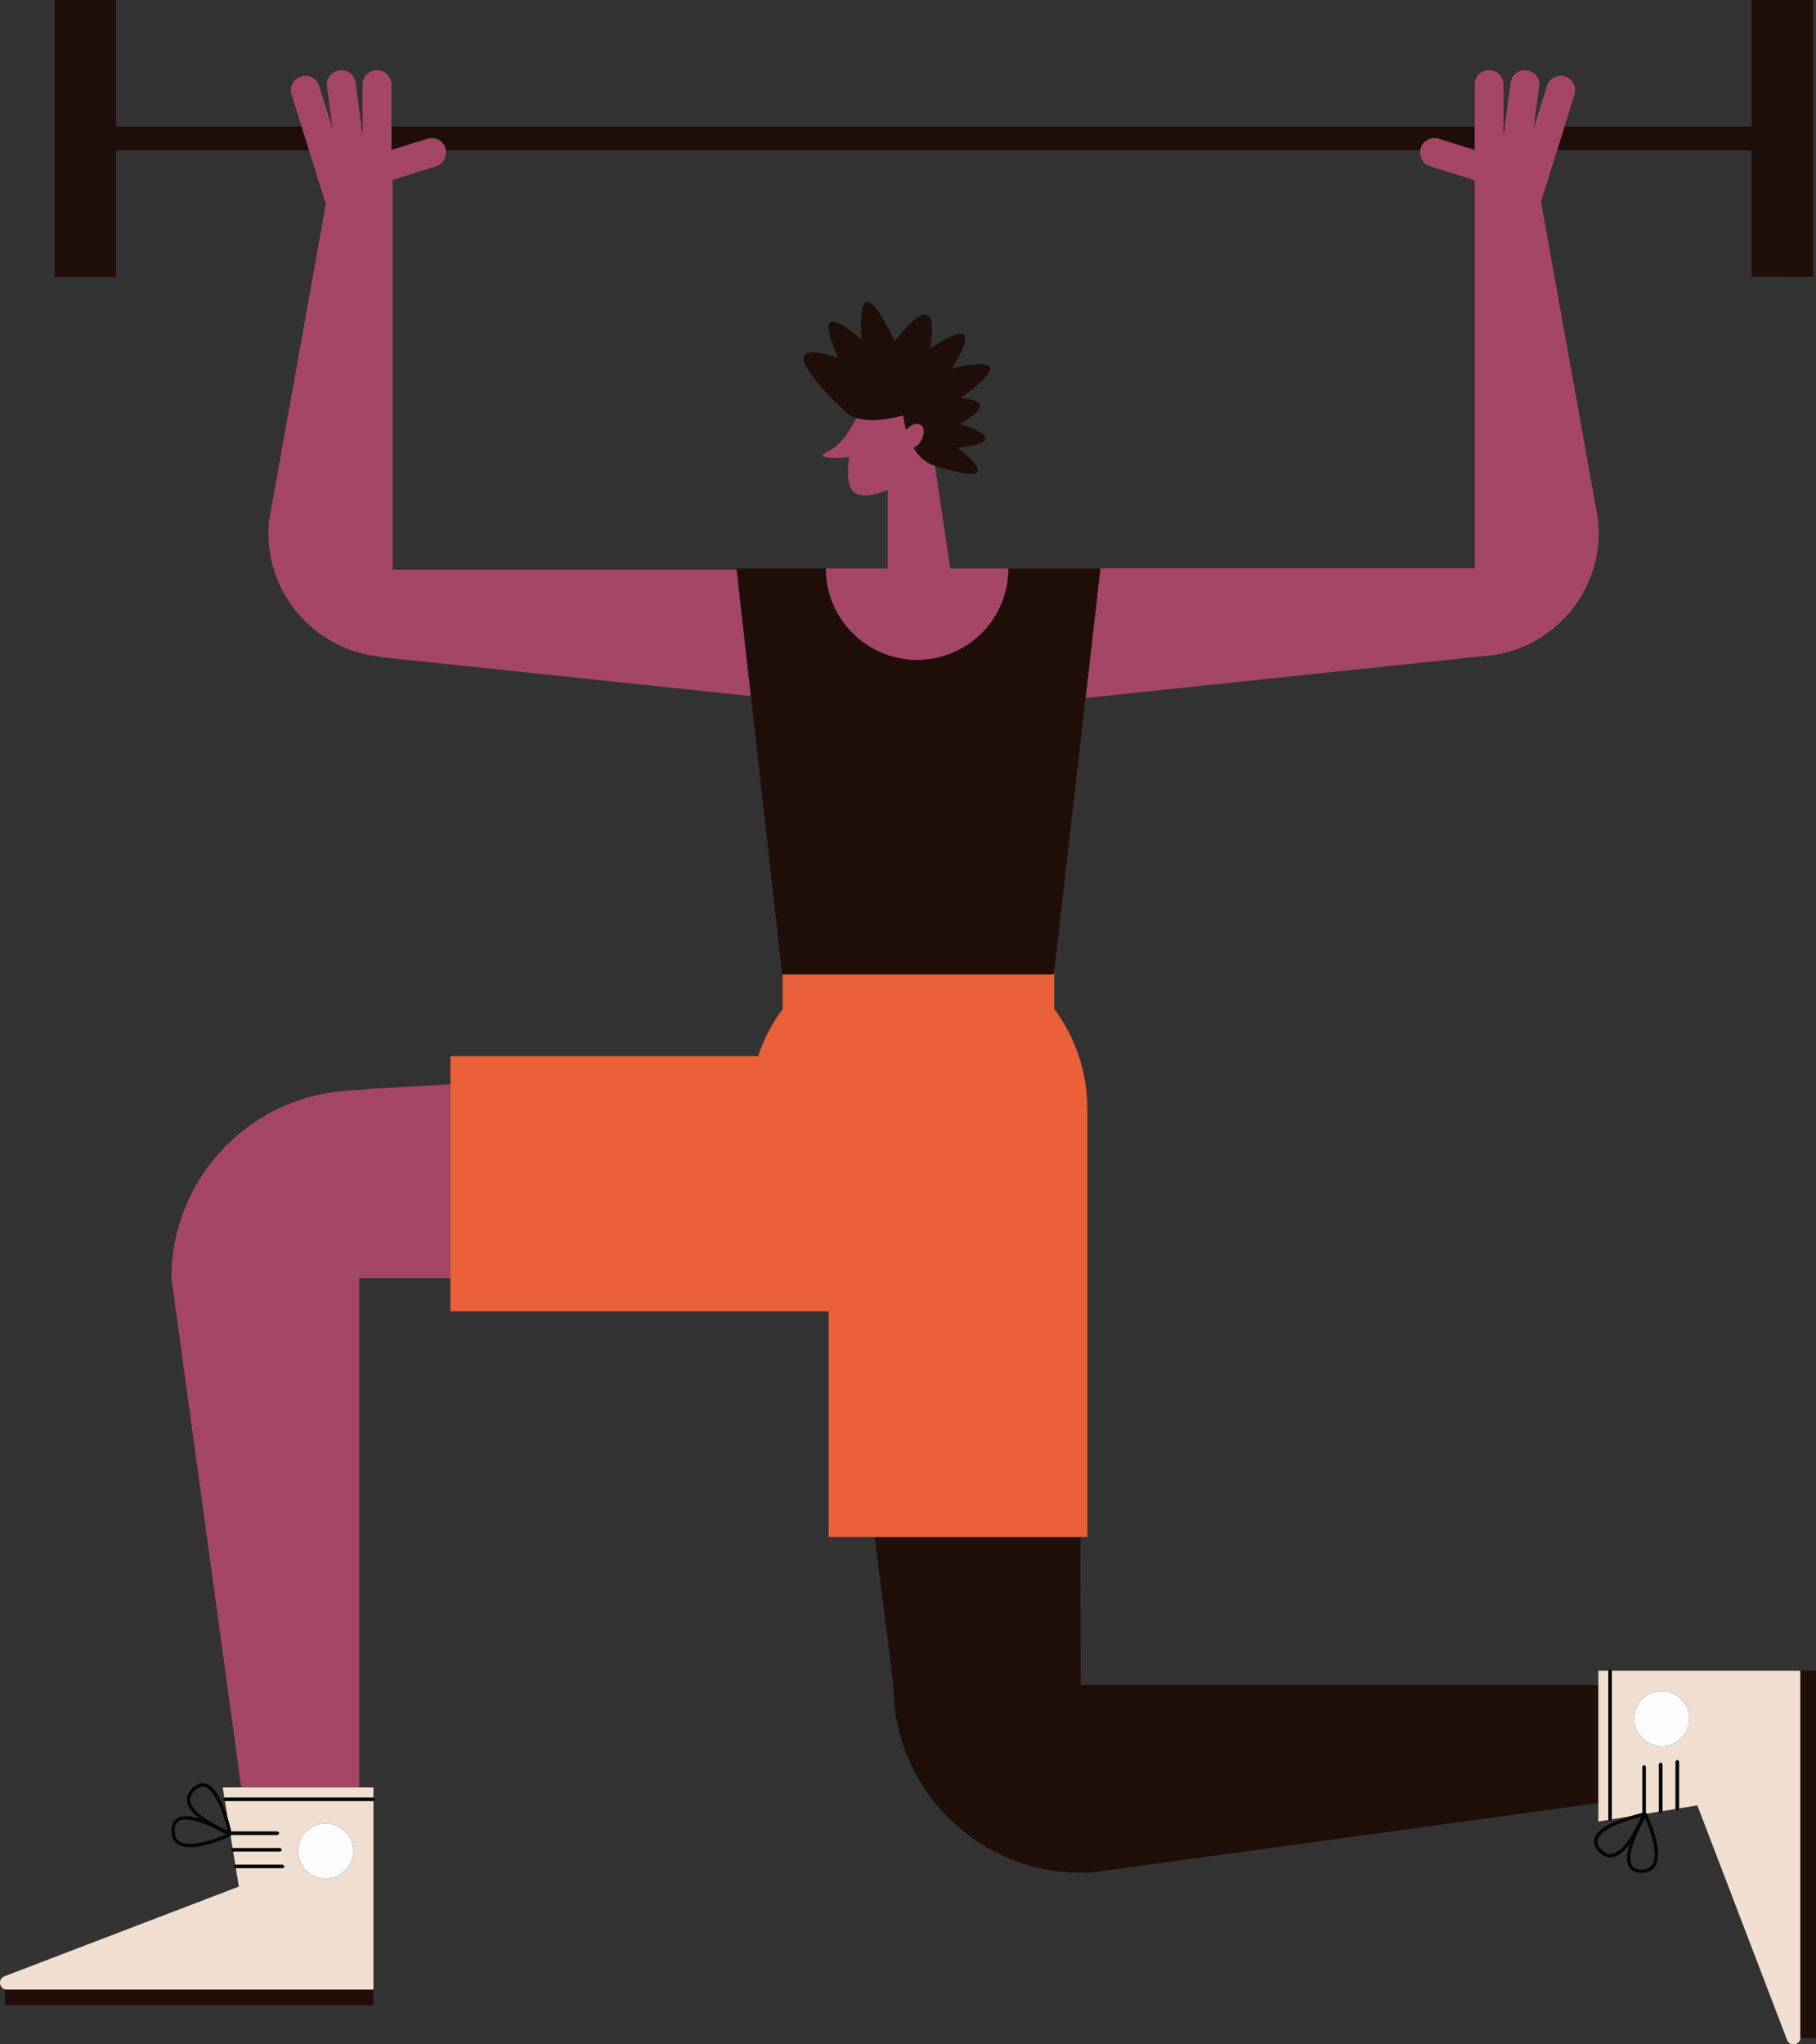 <svg id="_Слой_2" xmlns="http://www.w3.org/2000/svg" width="959.66" height="1080" viewBox="0 0 959.66 1080"><rect x="0" y="0" width="959.66" height="1080" fill="#333333" stroke="none"/><g id="Sport06_481271468"><g id="Sport06_481271468-2"><path d="M191.62 66.81H190.97L191.62 71.65V66.81z" fill="#200f09"/><path d="M175.6 66.81H175.37L175.76 68.04 175.6 66.81z" fill="#200f09"/><path d="M925.6 79.45v66.79H958.03V0H925.6V66.81H826.77L822.82 79.45H925.6z" fill="#200f09"/><path d="M61.27 66.81V0H28.85V146.24H61.27V79.45H163.34L159.39 66.81H61.27z" fill="#200f09"/><path d="M810.79 66.81H810.57L810.41 68.02 810.79 66.81z" fill="#200f09"/><path d="M225.89 73.3c4.02-1.26 8.3.99 9.56 5 .12.38.06.76.12 1.14H750.61c.06-.38.0-.76.12-1.14 1.26-4.02 5.53-6.26 9.54-5l19.04 5.95V66.81H206.87v12.43l19.02-5.94z" fill="#200f09"/><path d="M795.19 66.81H794.55V71.65L795.19 66.81z" fill="#200f09"/><path d="M506.17 236.61c32.21-3.59 1.04-12.64 1.04-12.64 17.39-9.78 10.55-12.92.41-13.74 1.33-.99 2.4-1.77 3.87-2.87 30.79-23.05-8.44-12.69-8.44-12.69 20.86-33.84-11.44-10.56-11.44-10.56 4.56-29.84-8.94-16.52-18.74-3.88-1.13-2.19-2.32-4.51-3.67-7.1-17.79-34.11-13.88 6.29-13.88 6.29-30.04-26.05-12.28 9.58-12.28 9.58-43.67-14.16 4.45 29.06 4.45 29.06.0.0 1.34 1.61 5.02 2.77 4.3 1.35 11.84 2.05 24.81-1.29h0s.26 3.41 1.45 7.77c2.38-2.93 5.72-4.24 7.78-2.81 2.22 1.54 2.08 5.58-.31 9.03-1 1.44-2.24 2.45-3.5 3.14 2.49 4.11 6.04 7.82 11.32 9.45h0s0 .05.0.05c2.44.68 5.1 1.42 8.17 2.25 30.27 8.2 3.91-11.8 3.91-11.8z" fill="#200f09"/><path d="M207.42 300.95V95.05l23.03-7.19c3.63-1.14 5.67-4.76 5.12-8.41-.06-.38.0-.76-.12-1.14-1.26-4.02-5.54-6.26-9.56-5l-19.02 5.94V44.69c0-4.22-3.43-7.63-7.63-7.63s-7.62 3.41-7.62 7.63v26.96l-.64-4.84-3.07-23.12c-.55-4.18-4.39-7.12-8.56-6.57-4.18.57-7.11 4.39-6.56 8.57l2.8 21.12.16 1.23-.39-1.23-6.7-21.42c-1.26-4.02-5.53-6.25-9.56-4.99-4.02 1.26-6.26 5.53-5 9.54l5.27 16.87 3.95 12.64 8.87 28.37-29.97 167.04c-3.84 36.54 23.02 68.59 58.79 72.04v.23l195.77 20.59-7.51-66.77H207.42z" fill="#a54667"/><path d="M760.27 73.3c-4.02-1.26-8.29.99-9.54 5-.12.38-.06.76-.12 1.14-.55 3.65 1.47 7.28 5.12 8.41l23.58 7.37v205h-246.4v.12h-30.75l-8.07-54.18v-.05s-.01.0-.01.0c-5.29-1.63-8.84-5.34-11.32-9.45 1.26-.69 2.5-1.7 3.5-3.14 2.39-3.45 2.53-7.49.31-9.03-2.06-1.43-5.39-.12-7.78 2.81-1.19-4.35-1.44-7.72-1.45-7.75h0c-12.97 3.33-20.51 2.62-24.81 1.28-1.76 3.64-7.53 14.51-15.03 17.64-8.01 3.33 3.35 4.14 11.23 2.89-1.41 11.98-1.09 20.39 8.47 20.39 3.29.0 7.51-1.11 11.87-2.93v41.52h-32.71c0 26.66 21.62 48.28 48.29 48.28s48.28-21.63 48.28-48.28h48.58l-7.84 68.39 209.17-22c37.19-1.98 65.6-34.7 61.66-72.2l-30.15-167.96 8.48-27.13 3.95-12.64 5.27-16.87c1.26-4.02-.99-8.29-5-9.54-4.03-1.26-8.3.97-9.56 4.99l-6.69 21.42-.38 1.21.16-1.21 2.8-21.12c.56-4.18-2.37-8-6.56-8.57-4.17-.55-8 2.39-8.56 6.57l-3.07 23.12-.64 4.84v-26.96c0-4.22-3.41-7.63-7.62-7.63s-7.62 3.41-7.62 7.63v34.56l-19.04-5.95z" fill="#a54667"/><path d="M472.09 890.12c0 54.8 44.42 99.23 99.23 99.23v-.15c1.39.06 2.76.21 4.17.21l269.16-36.89V890.2h-273.55l-.17-78.2h-108.68l9.85 78.12z" fill="#200f09"/><path d="M844.64 952.51V962.3L850.07 961.41 849.94 961.29V882.64H844.64V890.19 952.51z" fill="#f0ded0"/><path d="M851.75 961.14l9.38-1.53c3.24-.99 5.73-1.59 6.76-1.82v-24.52l.9-.9.9.9v24.44l.6.4 6.37-1.04v-25.18l.91-.9.9.9v24.89l6.98-1.14v-25.12l.9-.9.91.9v24.83l9.7-1.59 47.41 123.9c1.45 3.78 7.07 2.75 7.07-1.31v-193.7h-99.69v78.5zm26.4-38.67c-8.04.0-14.56-6.52-14.56-14.55s6.52-14.56 14.56-14.56 14.56 6.52 14.56 14.56-6.53 14.55-14.56 14.55z" fill="#f0ded0"/><path d="M951.44 1076.64H959.66V882.64H951.44V1076.34 1076.64z" fill="#200f09"/><path d="M892.71 907.92c0-8.04-6.53-14.56-14.56-14.56s-14.56 6.52-14.56 14.56 6.52 14.55 14.56 14.55 14.56-6.52 14.56-14.55z" fill="#fcfcfc"/><path d="M849.94 961.29 850.07 961.41 850.84 962.18 851.75 961.29V961.14v-78.5L850.84 881.74 849.94 882.64V961.29z" fill="#050606"/><path d="M869.68 933.27l-.9-.9-.9.9v24.52c-1.04.23-3.52.83-6.76 1.82-1.72.53-3.54 1.12-5.42 1.85-3.23 1.24-6.48 2.77-8.98 4.63-2.47 1.83-4.32 4.07-4.35 6.79.0 1.77.82 3.57 2.49 5.35 1.92 2.05 4.02 3.01 6.09 3.01 2.71-.01 5.17-1.55 7.36-3.67 1-.97 1.93-2.1 2.83-3.28-.81 2.58-1.36 5.16-1.37 7.47.0 2.09.45 4.03 1.72 5.46 1.27 1.44 3.28 2.23 5.96 2.22 3.16.01 5.48-1.1 6.88-2.98 1.38-1.86 1.86-4.3 1.86-6.93-.03-9.2-5.89-21.35-5.9-21.41h-.01s-.6-.41-.6-.41v-24.44zm-18.73 46.16c-1.51.0-3.08-.65-4.77-2.45-1.48-1.56-2-2.91-2-4.11-.03-1.81 1.31-3.64 3.62-5.35 3.42-2.54 8.75-4.62 13.19-6 2.22-.69 4.22-1.23 5.66-1.59.27-.07.4-.09.62-.15-.22.52-.44 1.03-.78 1.76-1.39 3.03-3.71 7.6-6.5 11.34-2.78 3.78-6.08 6.59-9.03 6.54zm23.45.1c0 2.41-.46 4.46-1.51 5.85-1.04 1.37-2.64 2.25-5.43 2.26-2.37-.01-3.75-.65-4.62-1.62-.86-.97-1.27-2.42-1.27-4.27-.01-4.14 2.13-9.92 4.32-14.56 1.09-2.32 2.18-4.39 3-5.86.2-.36.32-.56.48-.84.07.16.11.24.18.42 1.63 3.78 4.85 12.26 4.84 18.63z" fill="#050606"/><path d="M878.47 931.88 877.57 930.99 876.66 931.88V957.07 957.12L877.57 958.03 878.47 957.12V956.77 931.88z" fill="#050606"/><path d="M887.26 930.51 886.35 929.61 885.45 930.51V955.63 955.74L886.35 956.64 887.26 955.74V955.34 930.51z" fill="#050606"/><path d="M189.81 944.31v-269.16h48.22v-102.36l-43.08 2.49c-3.39.44-6.77.6-10.17.77-.86.04-1.69.19-2.54.25-1.68.13-3.34.29-5 .5-1.54.2-3.06.43-4.57.7-1.75.31-3.49.65-5.21 1.04-1.35.32-2.69.67-4.02 1.03-1.82.5-3.61 1.03-5.39 1.63-1.17.4-2.32.83-3.47 1.27-1.86.71-3.7 1.44-5.51 2.26-1 .45-1.97.94-2.95 1.42-1.88.93-3.74 1.88-5.56 2.92-.82.47-1.62.98-2.43 1.47-1.9 1.16-3.76 2.35-5.57 3.63-.65.46-1.27.95-1.91 1.43-1.89 1.41-3.74 2.85-5.53 4.38-.48.42-.94.86-1.42 1.29-1.86 1.67-3.68 3.38-5.41 5.18-.33.34-.63.7-.95 1.04-1.82 1.95-3.58 3.94-5.23 6.02-.17.22-.33.45-.5.67-1.76 2.25-3.43 4.56-4.99 6.96-.02.03-.03.06-.05.08-10.08 15.53-15.99 34.02-15.99 53.91l27.11 197.72h0l9.8 71.44h62.32z" fill="#a54667"/><path d="M197.35 949.61V944.31H189.81 127.49 117.69L118.57 949.74 118.7 949.61H197.35z" fill="#f0ded0"/><path d="M3.66 1051.11H197.35v-99.69h-78.5l1.52 9.3c1 3.27 1.6 5.78 1.84 6.84h24.51l.91.9-.91.9h-24.44l-.4.6 1.04 6.39h25.18l.9.9-.9.9h-24.89l1.14 6.98h25.13l.9.9-.9.91h-24.84l1.59 9.7L2.35 1044.04c-3.78 1.45-2.75 7.07 1.31 7.07zm168.42-87.85c8.04.0 14.56 6.52 14.56 14.56s-6.52 14.56-14.56 14.56-14.56-6.53-14.56-14.56 6.52-14.56 14.56-14.56z" fill="#f0ded0"/><path d="M2.57 1051.11V1059.33H197.35V1051.11H3.66 2.57z" fill="#200f09"/><path d="M172.08 992.38c8.04.0 14.56-6.53 14.56-14.56s-6.52-14.56-14.56-14.56-14.56 6.52-14.56 14.56 6.52 14.56 14.56 14.56z" fill="#fcfcfc"/><path d="M197.35 951.42 198.25 950.51 197.35 949.61H118.7L118.57 949.74 117.8 950.51 118.7 951.42H118.85h78.5z" fill="#050606"/><path d="M146.72 969.36l.91-.9-.91-.9h-24.51c-.24-1.06-.84-3.57-1.84-6.84-.52-1.7-1.11-3.49-1.82-5.35-1.24-3.23-2.78-6.48-4.63-8.98-1.85-2.48-4.07-4.34-6.8-4.35-1.77.0-3.57.82-5.34 2.49-2.05 1.92-3.03 4.02-3.01 6.09.01 2.71 1.54 5.17 3.66 7.36.97.99 2.1 1.93 3.27 2.83-2.58-.81-5.15-1.36-7.44-1.37-2.09.0-4.03.45-5.48 1.72-1.44 1.28-2.22 3.28-2.22 5.96-.01 3.17 1.1 5.49 2.98 6.88 1.86 1.38 4.31 1.86 6.94 1.87 9.18-.02 21.35-5.9 21.4-5.91h0s.4-.61.4-.61h24.44zm-46.16-18.73c.01-1.51.65-3.08 2.45-4.77 1.57-1.47 2.91-2 4.11-2.01 1.81-.01 3.64 1.32 5.35 3.63 2.54 3.43 4.62 8.75 6 13.19.71 2.22 1.23 4.22 1.59 5.66.07.27.1.4.15.63-.52-.22-1.03-.43-1.75-.77-3.04-1.4-7.61-3.72-11.35-6.52-3.77-2.78-6.59-6.08-6.54-9.03zm-.09 23.45c-2.42.0-4.48-.46-5.86-1.51-1.37-1.04-2.23-2.64-2.24-5.43.0-2.36.64-3.75 1.6-4.61.98-.87 2.44-1.28 4.28-1.28 4.14-.01 9.92 2.13 14.56 4.32 2.32 1.09 4.37 2.18 5.85 3 .36.2.56.32.85.48-.15.07-.24.11-.41.18-3.78 1.63-12.28 4.85-18.63 4.84z" fill="#050606"/><path d="M148.1 978.14 149 977.24 148.1 976.35H122.92 122.87L121.97 977.24 122.87 978.14H123.22 148.1z" fill="#050606"/><path d="M149.49 986.93 150.39 986.02 149.49 985.12H124.36 124.26L123.35 986.02 124.26 986.93H124.65 149.49z" fill="#050606"/><path d="M556.91 514.77l.21-1.81 16.54-144.23 7.84-68.39h-48.58c0 26.66-21.62 48.28-48.28 48.28s-48.29-21.63-48.29-48.28h-47.12l.07.6 7.51 66.77 16.53 147.05h143.57z" fill="#200f09"/><path d="M238.03 692.74h199.88v119.25h136.7V585.87c0-19.81-6.53-38.04-17.45-52.84v-20.07h-.04l-.21 1.81h-143.33v18.26c-5.54 7.51-9.95 15.88-12.93 24.93H238.03v134.78z" fill="#ea6038"/></g></g></svg>